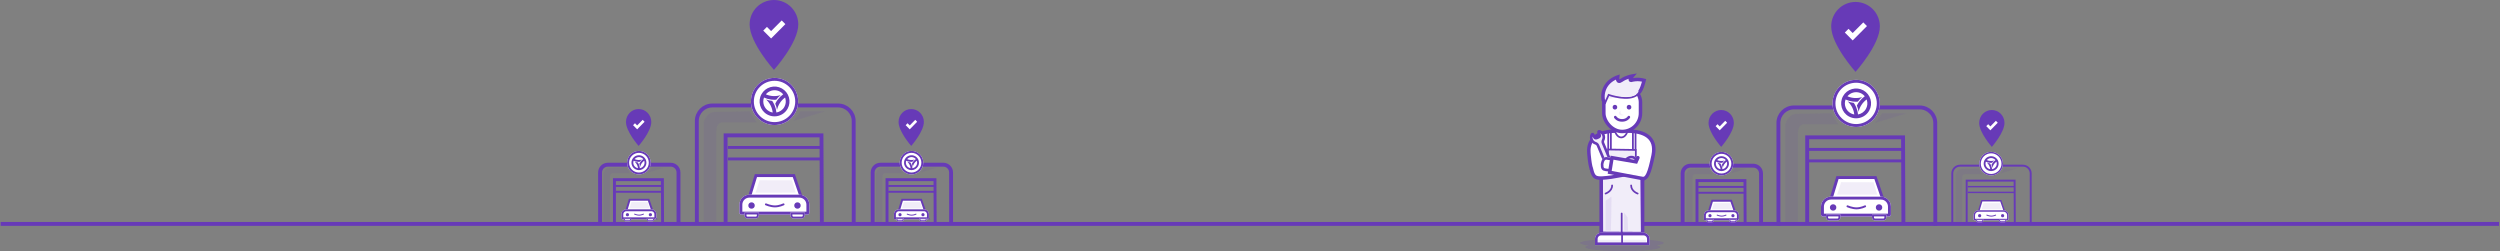 <?xml version="1.0" encoding="UTF-8"?>
<svg width="2568px" height="258px" viewBox="0 0 2568 258" version="1.1" xmlns="http://www.w3.org/2000/svg" xmlns:xlink="http://www.w3.org/1999/xlink">
    <rect x="0" y="0" width="2568" height="258" fill="#808080" stroke="none"/>
    <!-- Generator: Sketch 45.2 (43514) - http://www.bohemiancoding.com/sketch -->
    <title>Group 4</title>
    <desc>Created with Sketch.</desc>
    <defs></defs>
    <g id="Page-1" stroke="none" stroke-width="1" fill="none" fill-rule="evenodd">
        <g id="Group-4">
            <path d="M0.656,230 L2567.009,230" id="Path-84" stroke="#673AB7" stroke-width="4"></path>
            <g id="Group-3" transform="translate(1623, 2)">
                <g id="Group-14-Copy" transform="translate(105, 0)">
                    <g id="Group-18" transform="translate(98, 80)">
                        <path d="M32.776,146.535 C32.776,141.352 32.533,59.008 32.533,59.008 L129.475,60.084 L131.333,148.652 L163.948,148.652 L163.378,45.637 L156.165,33.528 L145.068,28.914 L125.956,28.515 L20.364,28.346 L10.966,31.737 L3.839,39.825 L1.981,49.512 L0.766,148.264 C0.766,148.264 32.776,151.717 32.776,146.535 Z" id="Path-67"></path>
                        <polyline id="Path-36-Copy" stroke="#673AB7" stroke-width="4" points="30.338 147.956 30.338 59.055 128.812 59.055 129.189 147.956"></polyline>
                        <path d="M31.703,71.457 L127.761,71.457" id="Path-38-Copy-2" stroke="#673AB7" stroke-width="3"></path>
                        <path d="M31.703,83.268 L127.761,83.268" id="Path-38-Copy-3" stroke="#673AB7" stroke-width="3"></path>
                        <path d="M0.809,149.754 L0.765,44.343 C0.762,35.508 7.916,28.346 16.76,28.346 L145.887,28.346 C154.724,28.346 161.892,35.517 161.895,44.343 L161.939,149.874" id="Path-35-Copy-2" stroke="#673AB7" stroke-width="4"></path>
                        <g id="Group" transform="translate(56.36, 0)">
                            <g id="Oval-8">
                                <g id="path-1-link" fill="#FFFFFF">
                                    <ellipse id="path-1" cx="24.248" cy="24.213" rx="24.248" ry="24.213"></ellipse>
                                </g>
                                <ellipse id="Oval" stroke="#673AB7" stroke-width="3" cx="24.248" cy="24.213" rx="22.748" ry="22.713"></ellipse>
                            </g>
                            <path d="M34.352,29.808 C32.582,32.989 29.515,35.008 26.171,35.574 C25.93,32.971 25.284,30.448 24.28,28.087 C23.88,27.149 23.426,26.234 22.918,25.351 C22.588,24.779 22.235,24.22 21.862,23.674 C19.702,23.435 17.58,22.923 15.557,22.154 C19.346,25.624 21.791,30.382 22.349,35.586 C21.079,35.378 19.824,34.954 18.638,34.298 C13.577,31.5 11.446,25.449 13.408,20.199 C15.792,21.295 18.308,22 20.862,22.315 C21.896,22.443 22.938,22.506 23.979,22.506 C24.645,22.506 25.311,22.48 25.974,22.427 C27.251,20.686 28.754,19.102 30.453,17.72 C25.512,19.276 20.11,19.006 15.316,16.895 C16.791,15.098 18.774,13.789 21.06,13.135 C22.115,12.834 23.191,12.685 24.261,12.685 C26.196,12.685 28.111,13.175 29.849,14.137 C31.132,14.845 32.245,15.773 33.152,16.867 C31.008,18.378 29.136,20.2 27.584,22.25 C26.585,23.569 25.718,24.982 24.997,26.467 C25.859,28.502 26.459,30.655 26.769,32.872 C27.881,27.811 30.823,23.263 35.064,20.171 C35.172,20.455 35.271,20.746 35.355,21.041 C36.206,24.001 35.85,27.115 34.352,29.808 Z M39.013,19.996 C37.883,16.063 35.283,12.803 31.695,10.818 C28.106,8.834 23.957,8.361 20.011,9.489 C16.066,10.616 12.797,13.207 10.807,16.786 C6.699,24.174 9.383,33.519 16.792,37.615 C19.147,38.918 21.699,39.536 24.218,39.536 C29.624,39.535 34.876,36.687 37.68,31.648 C39.67,28.069 40.144,23.93 39.013,19.996 L39.013,19.996 Z" id="Fill-12-Copy-5" fill="#673AB7" fill-rule="nonzero"></path>
                        </g>
                        <path d="M7.878,148.52 L7.863,45.736 C7.863,45.736 10.42,34.958 19.615,34.958 C28.81,34.958 54.765,34.252 54.765,34.252 L62.387,45.736 L26.271,45.736 C26.271,45.736 20.813,46.077 20.813,54.784 C20.813,63.491 20.828,147.587 20.828,147.587" id="Path-20" fill="#673AB7" fill-rule="nonzero" opacity="0.092"></path>
                        <g id="Group-3" transform="translate(44.532, 100.394)">
                            <polyline id="Path-48" stroke="#673AB7" stroke-width="3" fill="#FFFFFF" fill-rule="nonzero" points="10.483 21.247 16.937 0 55.885 0 63.177 21.247"></polyline>
                            <g id="Rectangle-10" transform="translate(0, 19)">
                                <g id="path-2-link" fill="#FFFFFF">
                                    <path d="M-1.42108547e-14,10.833 C-1.42108547e-14,5.182 4.573,0.601 10.231,0.601 L61.574,0.601 C67.224,0.601 71.804,5.181 71.804,10.833 L71.804,19.065 C71.804,20.169 70.909,21.064 69.809,21.064 L1.995,21.064 C0.893,21.064 -1.42108547e-14,20.172 -1.42108547e-14,19.065 L-1.42108547e-14,10.833 Z" id="path-2"></path>
                                </g>
                                <path d="M1.5,10.833 C1.5,6.008 5.404,2.101 10.231,2.101 L61.574,2.101 C66.396,2.101 70.304,6.01 70.304,10.833 L70.304,19.065 C70.304,19.34 70.081,19.564 69.809,19.564 L1.995,19.564 C1.721,19.564 1.5,19.343 1.5,19.065 L1.5,10.833 Z" id="Shape" stroke="#673AB7" stroke-width="3"></path>
                            </g>
                            <path d="M27.206,29.528 C27.206,29.528 31.978,31.626 36.484,31.626 C40.989,31.626 45.317,29.528 45.317,29.528" id="Path-31" stroke="#673AB7" stroke-width="2" stroke-linecap="round"></path>
                            <ellipse id="Oval-7" fill="#673AB7" fill-rule="nonzero" cx="12.448" cy="30.709" rx="3.276" ry="3.267"></ellipse>
                            <ellipse id="Oval-7-Copy-2" fill="#673AB7" fill-rule="nonzero" cx="59.621" cy="30.709" rx="3.276" ry="3.267"></ellipse>
                            <g id="Rectangle" transform="translate(5, 37)">
                                <g id="path-3-link" fill="#FFFFFF">
                                    <path d="M0.241,0.896 L14.907,0.896 L14.907,4.005 C14.907,5.722 13.514,7.114 11.797,7.114 L3.352,7.114 C1.634,7.114 0.241,5.719 0.241,4.005 L0.241,0.896 Z" id="path-3"></path>
                                </g>
                                <path d="M1.241,1.896 L13.907,1.896 L13.907,4.005 C13.907,5.17 12.962,6.114 11.797,6.114 L3.352,6.114 C2.187,6.114 1.241,5.168 1.241,4.005 L1.241,1.896 Z" id="Shape" stroke="#673AB7" stroke-width="2"></path>
                            </g>
                            <g id="Rectangle-Copy-3" transform="translate(52, 37)">
                                <g id="path-4-link" fill="#FFFFFF">
                                    <path d="M0.414,0.896 L15.08,0.896 L15.08,4.005 C15.08,5.722 13.687,7.114 11.969,7.114 L3.524,7.114 C1.806,7.114 0.414,5.719 0.414,4.005 L0.414,0.896 Z" id="path-4"></path>
                                </g>
                                <path d="M1.414,1.896 L14.08,1.896 L14.08,4.005 C14.08,5.17 13.135,6.114 11.969,6.114 L3.524,6.114 C2.36,6.114 1.414,5.168 1.414,4.005 L1.414,1.896 Z" id="Shape" stroke="#673AB7" stroke-width="2"></path>
                            </g>
                        </g>
                        <polygon id="Path-34" fill="#673AB7" fill-rule="nonzero" opacity="0.092" points="100.126 44.222 107.457 34.252 132.492 34.428"></polygon>
                        <polygon id="Path-2" fill="#673AB7" fill-rule="nonzero" opacity="0.092" points="65.22 105.118 61.092 117.99 102.267 117.918 98.624 105.202"></polygon>
                    </g>
                    <g id="Group-18-Copy-2" transform="translate(277, 154)">
                        <path d="M16.388,73.267 C16.388,70.676 16.267,29.504 16.267,29.504 L64.737,30.042 L65.666,74.326 L81.974,74.326 L81.689,22.818 L78.083,16.764 L72.534,14.457 L62.978,14.257 L10.182,14.173 L5.483,15.869 L1.919,19.913 L0.99,24.756 L0.383,74.132 C0.383,74.132 16.388,75.859 16.388,73.267 Z" id="Path-67"></path>
                        <polyline id="Path-36-Copy" stroke="#673AB7" stroke-width="2" points="15.169 73.978 15.169 29.528 64.406 29.528 64.595 73.978"></polyline>
                        <path d="M16.352,35.728 L64.381,35.728" id="Path-38-Copy-2" stroke="#673AB7" stroke-width="1.5"></path>
                        <path d="M16.352,41.634 L64.381,41.634" id="Path-38-Copy-3" stroke="#673AB7" stroke-width="1.5"></path>
                        <path d="M0.404,74.877 L0.383,22.172 C0.381,17.754 3.958,14.173 8.38,14.173 L72.943,14.173 C77.362,14.173 80.946,17.747 80.948,22.18 L80.969,74.937" id="Path-35-Copy-2" stroke="#673AB7" stroke-width="2"></path>
                        <g id="Group" transform="translate(28.18, 0)">
                            <g id="Oval-8">
                                <g id="path-5-link" fill="#FFFFFF">
                                    <ellipse id="path-5" cx="12.124" cy="12.106" rx="12.124" ry="12.106"></ellipse>
                                </g>
                                <ellipse id="Oval" stroke="#673AB7" stroke-width="1.5" cx="12.124" cy="12.106" rx="11.374" ry="11.356"></ellipse>
                            </g>
                            <path d="M17.176,14.904 C16.291,16.494 14.757,17.504 13.085,17.787 C12.965,16.486 12.642,15.224 12.14,14.044 C11.94,13.574 11.713,13.117 11.459,12.676 C11.294,12.389 11.117,12.11 10.931,11.837 C9.851,11.717 8.79,11.461 7.778,11.077 C9.673,12.812 10.895,15.191 11.174,17.793 C10.54,17.689 9.912,17.477 9.319,17.149 C6.788,15.75 5.723,12.724 6.704,10.099 C7.896,10.647 9.154,11 10.431,11.157 C10.948,11.221 11.469,11.253 11.99,11.253 C12.323,11.253 12.656,11.24 12.987,11.213 C13.626,10.343 14.377,9.551 15.227,8.86 C12.756,9.638 10.055,9.503 7.658,8.447 C8.395,7.549 9.387,6.894 10.53,6.568 C11.057,6.417 11.595,6.342 12.13,6.342 C13.098,6.342 14.055,6.587 14.925,7.068 C15.566,7.423 16.123,7.887 16.576,8.433 C15.504,9.189 14.568,10.1 13.792,11.125 C13.293,11.784 12.859,12.491 12.499,13.233 C12.929,14.251 13.23,15.327 13.384,16.436 C13.941,13.906 15.412,11.632 17.532,10.085 C17.586,10.228 17.636,10.373 17.678,10.521 C18.103,12.001 17.925,13.557 17.176,14.904 Z M19.507,9.998 C18.941,8.031 17.641,6.402 15.847,5.409 C14.053,4.417 11.979,4.181 10.005,4.744 C8.033,5.308 6.399,6.604 5.403,8.393 C3.35,12.087 4.692,16.759 8.396,18.807 C9.573,19.459 10.85,19.768 12.109,19.768 C14.812,19.767 17.438,18.343 18.84,15.824 C19.835,14.035 20.072,11.965 19.507,9.998 L19.507,9.998 Z" id="Fill-12-Copy-5" fill="#673AB7" fill-rule="nonzero"></path>
                        </g>
                        <path d="M3.939,74.26 L3.932,22.868 C3.932,22.868 5.21,17.479 9.808,17.479 C14.405,17.479 27.382,17.126 27.382,17.126 L31.194,22.868 L13.135,22.868 C13.135,22.868 10.406,23.039 10.406,27.392 C10.406,31.745 10.414,73.794 10.414,73.794" id="Path-20" fill="#673AB7" fill-rule="nonzero" opacity="0.092"></path>
                        <g id="Group-3" transform="translate(22.266, 50.197)">
                            <polyline id="Path-48" stroke="#673AB7" stroke-width="1.5" fill="#FFFFFF" fill-rule="nonzero" points="5.241 10.624 8.468 0 27.942 0 31.589 10.624"></polyline>
                            <g id="Rectangle-10" transform="translate(0, 9)">
                                <g id="path-6-link" fill="#FFFFFF">
                                    <path d="M-7.10542736e-15,5.916 C-7.10542736e-15,3.091 2.287,0.801 5.106,0.801 L30.796,0.801 C33.616,0.801 35.902,3.097 35.902,5.916 L35.902,10.032 C35.902,10.584 35.448,11.032 34.904,11.032 L0.998,11.032 C0.447,11.032 -7.10542736e-15,10.592 -7.10542736e-15,10.032 L-7.10542736e-15,5.916 Z" id="path-6"></path>
                                </g>
                                <path d="M0.75,5.916 C0.75,3.505 2.701,1.551 5.106,1.551 L30.796,1.551 C33.2,1.551 35.152,3.509 35.152,5.916 L35.152,10.032 C35.152,10.167 35.037,10.282 34.904,10.282 L0.998,10.282 C0.858,10.282 0.75,10.175 0.75,10.032 L0.75,5.916 Z" id="Shape" stroke="#673AB7" stroke-width="1.5"></path>
                            </g>
                            <path d="M13.603,14.764 C13.603,14.764 15.989,15.813 18.242,15.813 C20.495,15.813 22.658,14.764 22.658,14.764" id="Path-31" stroke="#673AB7" stroke-linecap="round"></path>
                            <ellipse id="Oval-7" fill="#673AB7" fill-rule="nonzero" cx="6.224" cy="15.355" rx="1.638" ry="1.634"></ellipse>
                            <ellipse id="Oval-7-Copy-2" fill="#673AB7" fill-rule="nonzero" cx="29.81" cy="15.355" rx="1.638" ry="1.634"></ellipse>
                            <g id="Rectangle" transform="translate(2, 18)">
                                <g id="path-7-link" fill="#FFFFFF">
                                    <path d="M0.621,0.948 L7.954,0.948 L7.954,2.502 C7.954,3.361 7.25,4.057 6.398,4.057 L2.176,4.057 C1.317,4.057 0.621,3.367 0.621,2.502 L0.621,0.948 Z" id="path-7"></path>
                                </g>
                                <path d="M1.121,1.448 L7.454,1.448 L7.454,2.502 C7.454,3.082 6.977,3.557 6.398,3.557 L2.176,3.557 C1.591,3.557 1.121,3.088 1.121,2.502 L1.121,1.448 Z" id="Shape" stroke="#673AB7"></path>
                            </g>
                            <g id="Rectangle-Copy-3" transform="translate(26, 18)">
                                <g id="path-8-link" fill="#FFFFFF">
                                    <path d="M0.207,0.948 L7.54,0.948 L7.54,2.502 C7.54,3.361 6.837,4.057 5.985,4.057 L1.762,4.057 C0.903,4.057 0.207,3.367 0.207,2.502 L0.207,0.948 Z" id="path-8"></path>
                                </g>
                                <path d="M0.707,1.448 L7.04,1.448 L7.04,2.502 C7.04,3.082 6.563,3.557 5.985,3.557 L1.762,3.557 C1.177,3.557 0.707,3.088 0.707,2.502 L0.707,1.448 Z" id="Shape" stroke="#673AB7"></path>
                            </g>
                        </g>
                        <polygon id="Path-34" fill="#673AB7" fill-rule="nonzero" opacity="0.092" points="50.063 22.111 53.728 17.126 66.246 17.214"></polygon>
                        <polygon id="Path-2" fill="#673AB7" fill-rule="nonzero" opacity="0.092" points="32.61 52.559 30.546 58.995 51.133 58.959 49.312 52.601"></polygon>
                    </g>
                    <g id="Group-9" transform="translate(153, 0)" fill-rule="nonzero">
                        <path d="M0,25.128 C0,43.974 25,71.795 25,71.795 C25,71.795 50,43.974 50,25.128 C50,11.236 38.821,-2.27373675e-13 25,-2.27373675e-13 C11.179,-2.27373675e-13 0,11.236 0,25.128 Z" id="Path" fill="#673AB7"></path>
                        <polygon id="Icon-Shape-Copy-3" fill="#FFFFFF" points="32.974 21 36.747 24.79 22.078 39.524 14 31.41 17.792 27.628 22.079 31.934"></polygon>
                    </g>
                    <g id="Group-15" transform="translate(0, 111)">
                        <g id="Group-18-Copy" transform="translate(0, 43)">
                            <path d="M16.388,73.267 C16.388,70.676 16.267,29.504 16.267,29.504 L64.737,30.042 L65.666,74.326 L81.974,74.326 L81.689,22.818 L78.083,16.764 L72.534,14.457 L62.978,14.257 L10.182,14.173 L5.483,15.869 L1.919,19.913 L0.99,24.756 L0.383,74.132 C0.383,74.132 16.388,75.859 16.388,73.267 Z" id="Path-67"></path>
                            <polyline id="Path-36-Copy" stroke="#673AB7" stroke-width="3" points="15.169 73.978 15.169 29.528 64.406 29.528 64.595 73.978"></polyline>
                            <path d="M16.352,36 L64.381,36" id="Path-38-Copy-2" stroke="#673AB7" stroke-width="2"></path>
                            <path d="M16.352,42 L64.381,42" id="Path-38-Copy-3" stroke="#673AB7" stroke-width="2"></path>
                            <path d="M0.404,74.877 L0.383,22.172 C0.381,17.754 3.958,14.173 8.38,14.173 L72.943,14.173 C77.362,14.173 80.946,17.747 80.948,22.18 L80.969,74.937" id="Path-35-Copy-2" stroke="#673AB7" stroke-width="4"></path>
                            <g id="Group" transform="translate(28.18, 0)">
                                <g id="Oval-8">
                                    <g id="path-9-link" fill="#FFFFFF">
                                        <ellipse id="path-9" cx="12.124" cy="12.106" rx="12.124" ry="12.106"></ellipse>
                                    </g>
                                    <ellipse id="Oval" stroke="#673AB7" stroke-width="2" cx="12.124" cy="12.106" rx="11.124" ry="11.106"></ellipse>
                                </g>
                                <path d="M17.176,14.904 C16.291,16.494 14.757,17.504 13.085,17.787 C12.965,16.486 12.642,15.224 12.14,14.044 C11.94,13.574 11.713,13.117 11.459,12.676 C11.294,12.389 11.117,12.11 10.931,11.837 C9.851,11.717 8.79,11.461 7.778,11.077 C9.673,12.812 10.895,15.191 11.174,17.793 C10.54,17.689 9.912,17.477 9.319,17.149 C6.788,15.75 5.723,12.724 6.704,10.099 C7.896,10.647 9.154,11 10.431,11.157 C10.948,11.221 11.469,11.253 11.99,11.253 C12.323,11.253 12.656,11.24 12.987,11.213 C13.626,10.343 14.377,9.551 15.227,8.86 C12.756,9.638 10.055,9.503 7.658,8.447 C8.395,7.549 9.387,6.894 10.53,6.568 C11.057,6.417 11.595,6.342 12.13,6.342 C13.098,6.342 14.055,6.587 14.925,7.068 C15.566,7.423 16.123,7.887 16.576,8.433 C15.504,9.189 14.568,10.1 13.792,11.125 C13.293,11.784 12.859,12.491 12.499,13.233 C12.929,14.251 13.23,15.327 13.384,16.436 C13.941,13.906 15.412,11.632 17.532,10.085 C17.586,10.228 17.636,10.373 17.678,10.521 C18.103,12.001 17.925,13.557 17.176,14.904 Z M19.507,9.998 C18.941,8.031 17.641,6.402 15.847,5.409 C14.053,4.417 11.979,4.181 10.005,4.744 C8.033,5.308 6.399,6.604 5.403,8.393 C3.35,12.087 4.692,16.759 8.396,18.807 C9.573,19.459 10.85,19.768 12.109,19.768 C14.812,19.767 17.438,18.343 18.84,15.824 C19.835,14.035 20.072,11.965 19.507,9.998 L19.507,9.998 Z" id="Fill-12-Copy-5" fill="#673AB7" fill-rule="nonzero"></path>
                            </g>
                            <path d="M3.939,74.26 L3.932,22.868 C3.932,22.868 5.21,17.479 9.808,17.479 C14.405,17.479 27.382,17.126 27.382,17.126 L31.194,22.868 L13.135,22.868 C13.135,22.868 10.406,23.039 10.406,27.392 C10.406,31.745 10.414,73.794 10.414,73.794" id="Path-20" fill="#673AB7" fill-rule="nonzero" opacity="0.092"></path>
                            <g id="Group-3" transform="translate(22.266, 50.197)">
                                <polyline id="Path-48" stroke="#673AB7" stroke-width="2" fill="#FFFFFF" fill-rule="nonzero" points="5.241 10.624 8.468 0 27.942 0 31.589 10.624"></polyline>
                                <g id="Rectangle-10" transform="translate(0, 9)">
                                    <g id="path-10-link" fill="#FFFFFF">
                                        <path d="M-7.10542736e-15,5.916 C-7.10542736e-15,3.091 2.287,0.801 5.106,0.801 L30.796,0.801 C33.616,0.801 35.902,3.097 35.902,5.916 L35.902,10.032 C35.902,10.584 35.448,11.032 34.904,11.032 L0.998,11.032 C0.447,11.032 -7.10542736e-15,10.592 -7.10542736e-15,10.032 L-7.10542736e-15,5.916 Z" id="path-10"></path>
                                    </g>
                                    <path d="M0.998,10.032 C0.995,10.032 1,10.037 1,10.032 L0.998,10.032 Z M34.902,10.032 C34.902,10.032 34.902,10.032 34.902,10.032 C34.902,10.03 34.9,10.031 34.902,10.032 C34.903,10.032 34.903,10.032 34.904,10.032 L34.902,10.032 L34.902,10.032 L1,10.032 L1,5.916 C1,3.643 2.839,1.801 5.106,1.801 L30.796,1.801 C33.061,1.801 34.902,3.646 34.902,5.916 L34.902,10.032 L34.902,10.032 C34.902,10.032 34.902,10.032 34.902,10.032 Z" id="Shape" stroke="#673AB7" stroke-width="2"></path>
                                </g>
                                <path d="M13.603,14.764 C13.603,14.764 15.989,15.813 18.242,15.813 C20.495,15.813 22.658,14.764 22.658,14.764" id="Path-31" stroke="#673AB7" stroke-linecap="round"></path>
                                <ellipse id="Oval-7" fill="#673AB7" fill-rule="nonzero" cx="6.224" cy="15.355" rx="1.638" ry="1.634"></ellipse>
                                <ellipse id="Oval-7-Copy-2" fill="#673AB7" fill-rule="nonzero" cx="29.81" cy="15.355" rx="1.638" ry="1.634"></ellipse>
                                <g id="Rectangle" transform="translate(2, 18)">
                                    <g id="path-11-link" fill="#FFFFFF">
                                        <path d="M0.621,0.948 L7.954,0.948 L7.954,2.502 C7.954,3.361 7.25,4.057 6.398,4.057 L2.176,4.057 C1.317,4.057 0.621,3.367 0.621,2.502 L0.621,0.948 Z" id="path-11"></path>
                                    </g>
                                    <path d="M1.121,1.448 L7.454,1.448 L7.454,2.502 C7.454,3.082 6.977,3.557 6.398,3.557 L2.176,3.557 C1.591,3.557 1.121,3.088 1.121,2.502 L1.121,1.448 Z" id="Shape" stroke="#673AB7"></path>
                                </g>
                                <g id="Rectangle-Copy-3" transform="translate(26, 18)">
                                    <g id="path-12-link" fill="#FFFFFF">
                                        <path d="M0.207,0.948 L7.54,0.948 L7.54,2.502 C7.54,3.361 6.837,4.057 5.985,4.057 L1.762,4.057 C0.903,4.057 0.207,3.367 0.207,2.502 L0.207,0.948 Z" id="path-12"></path>
                                    </g>
                                    <path d="M0.707,1.448 L7.04,1.448 L7.04,2.502 C7.04,3.082 6.563,3.557 5.985,3.557 L1.762,3.557 C1.177,3.557 0.707,3.088 0.707,2.502 L0.707,1.448 Z" id="Shape" stroke="#673AB7"></path>
                                </g>
                            </g>
                            <polygon id="Path-34" fill="#673AB7" fill-rule="nonzero" opacity="0.092" points="50.063 22.111 53.728 17.126 66.246 17.214"></polygon>
                            <polygon id="Path-2" fill="#673AB7" fill-rule="nonzero" opacity="0.092" points="32.61 52.559 30.546 58.995 51.133 58.959 49.312 52.601"></polygon>
                        </g>
                        <g id="Group-9-Copy-2" transform="translate(27, 0)" fill-rule="nonzero">
                            <path d="M0,13.262 C0,23.209 13,37.892 13,37.892 C13,37.892 26,23.209 26,13.262 C26,5.93 20.187,-1.20792265e-13 13,-1.20792265e-13 C5.813,-1.20792265e-13 0,5.93 0,13.262 Z" id="Path" fill="#673AB7"></path>
                            <polygon id="Icon-Shape-Copy-3" fill="#FFFFFF" points="17.146 11.083 19.108 13.083 11.481 20.86 7.28 16.577 9.252 14.581 11.481 16.854"></polygon>
                        </g>
                    </g>
                    <g id="Group-9-Copy-3" transform="translate(305, 111)" fill-rule="nonzero">
                        <path d="M0,13.262 C0,23.209 13,37.892 13,37.892 C13,37.892 26,23.209 26,13.262 C26,5.93 20.187,-1.20792265e-13 13,-1.20792265e-13 C5.813,-1.20792265e-13 0,5.93 0,13.262 Z" id="Path" fill="#673AB7"></path>
                        <polygon id="Icon-Shape-Copy-3" fill="#FFFFFF" points="17.146 11.083 19.108 13.083 11.481 20.86 7.28 16.577 9.252 14.581 11.481 16.854"></polygon>
                    </g>
                </g>
                <g id="cardash-man" transform="translate(0, 76)">
                    <g id="torso+legs" transform="translate(0, 54.8)">
                        <path d="M8.621,118.477 C6.569,117.963 5.432,117.396 5.432,116.8 C5.432,114.48 22.657,112.6 43.905,112.6 C65.154,112.6 82.379,114.48 82.379,116.8 C82.379,117.457 80.996,118.079 78.529,118.633 C83.243,119.307 86,120.122 86,121 C86,123.32 66.748,125.2 43,125.2 C19.252,125.2 0,123.32 0,121 C0,120.053 3.208,119.179 8.621,118.477 Z" id="shadow" fill="#673AB7" fill-rule="nonzero" opacity="0.158" transform="translate(43, 118.9) scale(-1, 1) rotate(-180) translate(-43, -118.9) "></path>
                        <polygon id="Rectangle-4" stroke="#673AB7" stroke-width="3.6" fill="#FFFFFF" fill-rule="nonzero" stroke-linecap="round" points="21.726 49.346 64.274 49.346 64.274 106.967 21.726 106.967"></polygon>
                        <path d="M12.434,42.353 C10.002,38.65 9.082,24.084 9.082,24.084 C7.857,8.883 20.036,1.9 36.647,1.9 L48.9,1.9 C65.515,1.9 78.978,7.986 75.119,26.776 C71.26,45.565 68.674,50.649 64.728,50.649 C60.783,50.649 32.735,43.255 32.735,43.255" id="Rectangle-2" stroke="#673AB7" stroke-width="3.6" fill="#FFFFFF" fill-rule="nonzero" stroke-linecap="round"></path>
                        <rect id="Rectangle-13" fill="#673AB7" fill-rule="nonzero" opacity="0.092" x="25.347" y="75.7" width="5.432" height="30.6"></rect>
                        <polygon id="Path-89" fill="#673AB7" fill-rule="nonzero" opacity="0.092" points="45.263 84.7 45.336 104.905 49.295 104.905 48.848 89.893"></polygon>
                        <path d="M61.022,38.972 L62.196,40.39 L61.97,70.839 L58.279,70.785 C58.279,70.785 59.138,60.55 59.421,49.393 C59.703,38.236 56.209,39.208 56.217,38.972 C56.314,35.989 55.971,31.868 56.217,30.598 C56.897,27.085 59.399,36.303 59.399,36.303 L61.022,38.972 Z" id="Path-90" fill="#FFFFFF" fill-rule="nonzero"></path>
                        <rect id="Rectangle-21-Copy-4" fill="#673AB7" fill-rule="nonzero" x="28.063" y="3.7" width="1.811" height="17.1"></rect>
                        <rect id="Rectangle-21-Copy-5" fill="#673AB7" fill-rule="nonzero" x="30.779" y="3.7" width="1.811" height="17.1"></rect>
                        <rect id="Rectangle-21-Copy-6" fill="#673AB7" fill-rule="nonzero" x="53.411" y="3.7" width="1.811" height="17.1"></rect>
                        <rect id="Rectangle-21-Copy-7" fill="#673AB7" fill-rule="nonzero" x="56.126" y="3.7" width="1.811" height="17.1"></rect>
                        <g id="Path-106-Copy" transform="translate(22, 20)">
                            <g id="path-13-link" transform="translate(1, 1)" fill="#F1EDF9">
                                <polygon id="path-13" points="39.537 84.381 0.752 84.189 0.537 23.94 6.493 16.905 6.631 0.7 33.426 1.113 33.392 16.484 38.933 21.488"></polygon>
                            </g>
                            <polygon id="Shape" stroke="#673AB7" stroke-width="1.8" points="35.293 17.085 35.326 2.115 35.327 1.227 34.439 1.213 7.645 0.8 6.739 0.786 6.731 1.692 6.596 17.572 0.85 24.358 0.636 24.612 0.637 24.943 0.852 85.192 0.855 86.085 1.747 86.089 40.533 86.281 41.446 86.286 41.437 85.372 40.833 22.48 40.829 22.085 40.536 21.82"></polygon>
                        </g>
                        <polygon id="Path-89" fill="#673AB7" fill-rule="nonzero" opacity="0.092" points="45.263 85.6 45.336 104.201 49.295 104.201 48.848 90.381"></polygon>
                        <path d="M32.343,73.426 L32.343,75.327 L32.343,104.005 L26.912,104.005 C26.912,104.005 26.253,80.74 26.253,71.448 C26.253,67.166 26.912,70.084 29.283,71.448 C31.655,72.812 32.343,73.426 32.343,73.426 Z" id="Rectangle-13" fill="#673AB7" fill-rule="nonzero" opacity="0.092" transform="translate(29.298, 86.605) scale(-1, 1) translate(-29.298, -86.605) "></path>
                        <g id="feet" transform="translate(15.389, 105.4)">
                            <g id="Rectangle-6">
                                <g id="path-14-link" fill="#FFFFFF">
                                    <path d="M0,7.2 C0,3.721 2.822,0.9 6.302,0.9 L49.824,0.9 C53.305,0.9 56.126,3.728 56.126,7.2 L56.126,13.5 L0,13.5 L0,7.2 Z" id="path-14"></path>
                                </g>
                                <path d="M54.776,12.15 L1.35,12.15 L1.35,7.2 C1.35,4.466 3.567,2.25 6.302,2.25 L49.824,2.25 C52.557,2.25 54.776,4.471 54.776,7.2 L54.776,12.15 Z" id="Shape" stroke="#673AB7" stroke-width="2.7"></path>
                            </g>
                            <rect id="Rectangle-16" fill="#673AB7" fill-rule="nonzero" opacity="0.092" x="2.716" y="8.1" width="24.442" height="2.7"></rect>
                            <rect id="Rectangle-16-Copy" fill="#673AB7" fill-rule="nonzero" opacity="0.092" x="28.063" y="8.1" width="24.442" height="2.7"></rect>
                            <path d="M26,0.863 L26,11.7" id="Path-81-Copy" stroke="#673AB7" stroke-width="1.8" fill="#FFFFFF" fill-rule="nonzero" stroke-linecap="round" transform="translate(26.9, 6.281) scale(-1, 1) translate(-26.9, -6.281) "></path>
                        </g>
                        <path d="M41,86.5 L41,105.4" id="Path-81-Copy-3" stroke="#673AB7" stroke-width="1.8" fill="#FFFFFF" fill-rule="nonzero" stroke-linecap="round" transform="translate(41.9, 95.95) scale(-1, 1) translate(-41.9, -95.95) "></path>
                        <path d="M26.253,66.04 C26.253,66.04 32.964,63.721 32.964,57.7" id="Path-101-Copy-2" stroke="#673AB7" stroke-width="1.8" stroke-linecap="round"></path>
                        <path d="M52.505,66.04 C52.505,66.04 59.217,63.721 59.217,57.7" id="Path-101-Copy-3" stroke="#673AB7" stroke-width="1.8" stroke-linecap="round" transform="translate(55.861, 61.87) scale(-1, 1) translate(-55.861, -61.87) "></path>
                        <path d="M11.81,41.022 C11.81,41.022 12.787,47.45 16,49.16 C19.214,50.87 24.874,50.047 32.117,49.16 C32.354,49.131 52.183,45.625 52.414,45.595 C52.645,45.565 49.051,43.528 49.051,43.528 L52.414,38.83 C52.414,38.83 43.85,35.789 33.443,36.083 C23.036,36.377 24.622,32.256 24.622,32.256" id="Path-113" stroke="#673AB7" stroke-width="3.6" fill="#FFFFFF" fill-rule="nonzero" stroke-linecap="round"></path>
                        <path d="M18.612,2.299 C18.732,2.199 18.883,2.144 19.039,2.144 C19.428,2.146 19.743,2.458 19.744,2.844 L19.744,5.811 C19.744,6.828 20.575,7.653 21.6,7.653 L23.865,7.653 C24.357,7.653 24.829,7.459 25.177,7.113 C25.525,6.768 25.721,6.299 25.721,5.811 L25.721,2.844 C25.722,2.458 26.037,2.146 26.426,2.144 C26.582,2.144 26.734,2.199 26.853,2.299 C28.334,3.505 29.201,5.3 29.221,7.202 C29.241,9.104 28.411,10.917 26.955,12.153 C26.097,12.879 25.601,13.941 25.598,15.06 L25.48,34.756 C25.48,35.289 25.267,35.8 24.888,36.176 C24.508,36.553 23.994,36.764 23.457,36.764 L21.772,36.764 C20.655,36.764 19.749,35.865 19.749,34.756 L19.867,15.063 C19.864,13.944 19.368,12.882 18.51,12.156 C17.071,10.935 16.243,9.149 16.245,7.27 C16.243,5.344 17.112,3.519 18.612,2.299 Z" id="Path-Copy-2" stroke="#673AB7" stroke-width="2.7" fill="#F1EDF9" fill-rule="nonzero" transform="translate(22.733, 19.454) rotate(-23) translate(-22.733, -19.454) "></path>
                        <g id="Rectangle-11-Copy" transform="translate(28.893, 36.006) rotate(-69) translate(-28.893, -36.006) translate(20.893, 28.006)">
                            <g id="path-15-link" fill="#FFFFFF">
                                <path d="M14.788,5.478 C14.168,0.322 10.078,0.002 6.153,0.711 C5.907,0.756 5.661,0.792 5.434,0.874 C0.342,2.696 -0.239,4.919 0.544,8.052 L1.239,10.828 C2.074,14.171 5.949,16.304 9.874,15.595 C13.808,14.884 16.318,11.595 15.483,8.254 L14.788,5.478 Z" id="path-15"></path>
                            </g>
                            <path d="M13.448,5.639 L13.479,5.806 L14.173,8.582 C14.806,11.115 12.842,13.687 9.634,14.266 C6.369,14.856 3.2,13.109 2.548,10.501 L1.854,7.724 C1.137,4.858 1.881,3.579 5.889,2.145 C5.955,2.121 6.045,2.101 6.281,2.06 C6.316,2.053 6.316,2.053 6.352,2.047 C6.372,2.043 6.372,2.043 6.393,2.04 C10.788,1.245 13.027,2.14 13.448,5.639 Z" id="Shape" stroke="#673AB7" stroke-width="2.7"></path>
                        </g>
                        <g id="Rectangle-11-Copy-2" transform="translate(52.779, 34.529) rotate(154) translate(-52.779, -34.529) translate(44.779, 26.529)">
                            <g id="path-16-link" fill="#FFFFFF">
                                <path d="M14.781,5.136 C14.161,-0.02 10.071,-0.34 6.146,0.369 C5.9,0.413 5.654,0.45 5.427,0.532 C0.335,2.354 -0.246,4.577 0.537,7.71 L1.232,10.486 C2.068,13.829 5.942,15.962 9.867,15.253 C13.801,14.542 16.311,11.253 15.476,7.912 L14.781,5.136 Z" id="path-16"></path>
                            </g>
                            <path d="M13.441,5.297 L13.472,5.463 L14.166,8.24 C14.799,10.773 12.835,13.345 9.627,13.924 C6.362,14.514 3.193,12.767 2.541,10.159 L1.847,7.382 C1.13,4.516 1.874,3.237 5.882,1.803 C5.948,1.779 6.038,1.759 6.274,1.718 C6.309,1.711 6.309,1.711 6.345,1.705 C6.365,1.701 6.365,1.701 6.386,1.698 C10.781,0.903 13.02,1.798 13.441,5.297 Z" id="Shape" stroke="#673AB7" stroke-width="2.7"></path>
                        </g>
                        <polyline id="Path-112" stroke="#673AB7" stroke-width="3.6" fill="#FFFFFF" fill-rule="nonzero" stroke-linecap="round" points="59.431 29.175 57.565 33.428 32.87 29.175 30.459 44.216 65.423 50.823"></polyline>
                        <polygon id="Path-114" fill="#FFFFFF" fill-rule="nonzero" points="60.754 31.602 59.856 33.547 63.673 46.543 64.401 46.293 64.332 38.827"></polygon>
                    </g>
                    <g id="head-+-neck" transform="translate(23.537, 0)">
                        <ellipse id="Oval-5" stroke="#673AB7" stroke-width="1.8" fill="#FFFFFF" fill-rule="nonzero" stroke-linecap="round" cx="18.814" cy="52.289" rx="7.046" ry="10.889"></ellipse>
                        <rect id="Rectangle-5" stroke="#673AB7" stroke-width="3.6" fill="#FFFFFF" fill-rule="nonzero" stroke-linecap="round" x="0.905" y="8.1" width="37.662" height="48.966" rx="18.831"></rect>
                        <path d="M12.674,42.3 C12.674,42.3 14.577,45.669 19.636,45.669 C24.696,45.669 26.599,42.3 26.599,42.3" id="Path-31" stroke="#673AB7" stroke-width="2.7" stroke-linecap="round"></path>
                        <ellipse id="Oval-13-Copy" fill="#673AB7" fill-rule="nonzero" cx="26.807" cy="32.111" rx="2.365" ry="2.411"></ellipse>
                        <ellipse id="Oval-13-Copy-2" fill="#673AB7" fill-rule="nonzero" cx="12.323" cy="32.111" rx="2.365" ry="2.411"></ellipse>
                        <path d="M35.558,17.57 C39.113,18.139 42.309,4.51 42.309,4.51 C42.309,4.51 38.934,3.609 35.558,3.609 C32.185,3.609 28.811,4.51 28.811,4.51 C26.493,4.51 30.327,0 30.327,0 C30.327,0 23.84,1.073 19.005,4.51 C14.17,7.946 15.088,1.073 15.088,1.073 C15.088,1.073 8.541,3.212 4.461,8.392 C0.38,13.571 -0.637,19.887 0.35,24.887" id="Path-58-Copy" stroke="#673AB7" stroke-width="3.6" fill="#F1EDF9" fill-rule="nonzero" stroke-linecap="round"></path>
                        <path d="M16.651,37.084 C16.651,37.084 15.505,38.718 17.324,40.005 C19.144,41.291 21.513,40.202 21.513,40.202 C21.513,40.202 18.673,39.211 18.673,38.767 C18.673,38.322 17.35,37.062 18.796,35.527 C20.242,33.993 16.651,37.084 16.651,37.084 Z" id="Path-79" fill="#673AB7" fill-rule="nonzero" opacity="0.074"></path>
                        <path d="M1.811,28.741 L5.858,19.479 C5.858,19.479 26.966,26.936 35.775,18.9" id="Path-92" stroke="#673AB7" stroke-width="1.8"></path>
                        <path d="M36.531,15.276 C36.531,15.276 36.783,17.049 34.376,18.75 C31.968,20.451 28.718,21.093 28.718,21.093 L24.607,21.485 L18.052,21.239 L23.14,18.207 C23.14,18.207 31.642,18.319 32.259,17.873 C32.875,17.427 34.805,15.009 34.805,15.009 L36.531,15.276 Z" id="Path-6" fill="#F1EDF9" fill-rule="nonzero"></path>
                    </g>
                </g>
            </g>
            <g id="Group-2" transform="translate(616, 0)">
                <g id="Group-18" transform="translate(99, 80)">
                    <path d="M32.776,146.535 C32.776,141.352 32.533,59.008 32.533,59.008 L129.475,60.084 L131.333,148.652 L163.948,148.652 L163.378,45.637 L156.165,33.528 L145.068,28.914 L125.956,28.515 L20.364,28.346 L10.966,31.737 L3.839,39.825 L1.981,49.512 L0.766,148.264 C0.766,148.264 32.776,151.717 32.776,146.535 Z" id="Path-67"></path>
                    <polyline id="Path-36-Copy" stroke="#673AB7" stroke-width="4" points="30.338 147.956 30.338 59.055 128.812 59.055 129.189 147.956"></polyline>
                    <path d="M32.703,71.457 L128.761,71.457" id="Path-38-Copy-2" stroke="#673AB7" stroke-width="3"></path>
                    <path d="M32.703,83.268 L128.761,83.268" id="Path-38-Copy-3" stroke="#673AB7" stroke-width="3"></path>
                    <path d="M0.809,149.754 L0.765,44.343 C0.762,35.508 7.916,28.346 16.76,28.346 L145.887,28.346 C154.724,28.346 161.892,35.517 161.895,44.343 L161.939,149.874" id="Path-35-Copy-2" stroke="#673AB7" stroke-width="4"></path>
                    <g id="Group" transform="translate(56.36, 0)">
                        <g id="Oval-8">
                            <g id="path-17-link" fill="#FFFFFF">
                                <ellipse id="path-17" cx="24.248" cy="24.213" rx="24.248" ry="24.213"></ellipse>
                            </g>
                            <ellipse id="Oval" stroke="#673AB7" stroke-width="3" cx="24.248" cy="24.213" rx="22.748" ry="22.713"></ellipse>
                        </g>
                        <path d="M34.352,29.808 C32.582,32.989 29.515,35.008 26.171,35.574 C25.93,32.971 25.284,30.448 24.28,28.087 C23.88,27.149 23.426,26.234 22.918,25.351 C22.588,24.779 22.235,24.22 21.862,23.674 C19.702,23.435 17.58,22.923 15.557,22.154 C19.346,25.624 21.791,30.382 22.349,35.586 C21.079,35.378 19.824,34.954 18.638,34.298 C13.577,31.5 11.446,25.449 13.408,20.199 C15.792,21.295 18.308,22 20.862,22.315 C21.896,22.443 22.938,22.506 23.979,22.506 C24.645,22.506 25.311,22.48 25.974,22.427 C27.251,20.686 28.754,19.102 30.453,17.72 C25.512,19.276 20.11,19.006 15.316,16.895 C16.791,15.098 18.774,13.789 21.06,13.135 C22.115,12.834 23.191,12.685 24.261,12.685 C26.196,12.685 28.111,13.175 29.849,14.137 C31.132,14.845 32.245,15.773 33.152,16.867 C31.008,18.378 29.136,20.2 27.584,22.25 C26.585,23.569 25.718,24.982 24.997,26.467 C25.859,28.502 26.459,30.655 26.769,32.872 C27.881,27.811 30.823,23.263 35.064,20.171 C35.172,20.455 35.271,20.746 35.355,21.041 C36.206,24.001 35.85,27.115 34.352,29.808 Z M39.013,19.996 C37.883,16.063 35.283,12.803 31.695,10.818 C28.106,8.834 23.957,8.361 20.011,9.489 C16.066,10.616 12.797,13.207 10.807,16.786 C6.699,24.174 9.383,33.519 16.792,37.615 C19.147,38.918 21.699,39.536 24.218,39.536 C29.624,39.535 34.876,36.687 37.68,31.648 C39.67,28.069 40.144,23.93 39.013,19.996 L39.013,19.996 Z" id="Fill-12-Copy-5" fill="#673AB7" fill-rule="nonzero"></path>
                    </g>
                    <path d="M7.878,148.52 L7.863,45.736 C7.863,45.736 10.42,34.958 19.615,34.958 C28.81,34.958 54.765,34.252 54.765,34.252 L62.387,45.736 L26.271,45.736 C26.271,45.736 20.813,46.077 20.813,54.784 C20.813,63.491 20.828,147.587 20.828,147.587" id="Path-20" fill="#673AB7" fill-rule="nonzero" opacity="0.092"></path>
                    <g id="Group-3" transform="translate(44.532, 100.394)">
                        <polyline id="Path-48" stroke="#673AB7" stroke-width="3" fill="#FFFFFF" fill-rule="nonzero" points="10.483 21.247 16.937 0 55.885 0 63.177 21.247"></polyline>
                        <g id="Rectangle-10" transform="translate(0, 19)">
                            <g id="path-18-link" fill="#FFFFFF">
                                <path d="M-1.42108547e-14,10.833 C-1.42108547e-14,5.182 4.573,0.601 10.231,0.601 L61.574,0.601 C67.224,0.601 71.804,5.181 71.804,10.833 L71.804,19.065 C71.804,20.169 70.909,21.064 69.809,21.064 L1.995,21.064 C0.893,21.064 -1.42108547e-14,20.172 -1.42108547e-14,19.065 L-1.42108547e-14,10.833 Z" id="path-18"></path>
                            </g>
                            <path d="M1.5,10.833 C1.5,6.008 5.404,2.101 10.231,2.101 L61.574,2.101 C66.396,2.101 70.304,6.01 70.304,10.833 L70.304,19.065 C70.304,19.34 70.081,19.564 69.809,19.564 L1.995,19.564 C1.721,19.564 1.5,19.343 1.5,19.065 L1.5,10.833 Z" id="Shape" stroke="#673AB7" stroke-width="3"></path>
                        </g>
                        <path d="M27.206,29.528 C27.206,29.528 31.978,31.626 36.484,31.626 C40.989,31.626 45.317,29.528 45.317,29.528" id="Path-31" stroke="#673AB7" stroke-width="2" stroke-linecap="round"></path>
                        <ellipse id="Oval-7" fill="#673AB7" fill-rule="nonzero" cx="12.448" cy="30.709" rx="3.276" ry="3.267"></ellipse>
                        <ellipse id="Oval-7-Copy-2" fill="#673AB7" fill-rule="nonzero" cx="59.621" cy="30.709" rx="3.276" ry="3.267"></ellipse>
                        <g id="Rectangle" transform="translate(5, 37)">
                            <g id="path-19-link" fill="#FFFFFF">
                                <path d="M0.241,0.896 L14.907,0.896 L14.907,4.005 C14.907,5.722 13.514,7.114 11.797,7.114 L3.352,7.114 C1.634,7.114 0.241,5.719 0.241,4.005 L0.241,0.896 Z" id="path-19"></path>
                            </g>
                            <path d="M1.241,1.896 L13.907,1.896 L13.907,4.005 C13.907,5.17 12.962,6.114 11.797,6.114 L3.352,6.114 C2.187,6.114 1.241,5.168 1.241,4.005 L1.241,1.896 Z" id="Shape" stroke="#673AB7" stroke-width="2"></path>
                        </g>
                        <g id="Rectangle-Copy-3" transform="translate(52, 37)">
                            <g id="path-20-link" fill="#FFFFFF">
                                <path d="M0.414,0.896 L15.08,0.896 L15.08,4.005 C15.08,5.722 13.687,7.114 11.969,7.114 L3.524,7.114 C1.806,7.114 0.414,5.719 0.414,4.005 L0.414,0.896 Z" id="path-20"></path>
                            </g>
                            <path d="M1.414,1.896 L14.08,1.896 L14.08,4.005 C14.08,5.17 13.135,6.114 11.969,6.114 L3.524,6.114 C2.36,6.114 1.414,5.168 1.414,4.005 L1.414,1.896 Z" id="Shape" stroke="#673AB7" stroke-width="2"></path>
                        </g>
                    </g>
                    <polygon id="Path-34" fill="#673AB7" fill-rule="nonzero" opacity="0.092" points="100.126 44.222 107.457 34.252 132.492 34.428"></polygon>
                    <polygon id="Path-2" fill="#673AB7" fill-rule="nonzero" opacity="0.092" points="65.22 105.118 61.092 117.99 102.267 117.918 98.624 105.202"></polygon>
                </g>
                <g id="Group-9" transform="translate(154, 0)" fill-rule="nonzero">
                    <path d="M0,25.128 C0,43.974 25,71.795 25,71.795 C25,71.795 50,43.974 50,25.128 C50,11.236 38.821,-2.27373675e-13 25,-2.27373675e-13 C11.179,-2.27373675e-13 0,11.236 0,25.128 Z" id="Path" fill="#673AB7"></path>
                    <polygon id="Icon-Shape-Copy-3" fill="#FFFFFF" points="32.974 21 36.747 24.79 22.078 39.524 14 31.41 17.792 27.628 22.079 31.934"></polygon>
                </g>
                <g id="Group-15" transform="translate(280, 112)">
                    <g id="Group-18-Copy" transform="translate(0, 43)">
                        <path d="M16.388,73.267 C16.388,70.676 16.267,29.504 16.267,29.504 L64.737,30.042 L65.666,74.326 L81.974,74.326 L81.689,22.818 L78.083,16.764 L72.534,14.457 L62.978,14.257 L10.182,14.173 L5.483,15.869 L1.919,19.913 L0.99,24.756 L0.383,74.132 C0.383,74.132 16.388,75.859 16.388,73.267 Z" id="Path-67"></path>
                        <polyline id="Path-36-Copy" stroke="#673AB7" stroke-width="3" points="15.169 73.978 15.169 29.528 64.406 29.528 64.595 73.978"></polyline>
                        <path d="M16.352,36 L64.381,36" id="Path-38-Copy-2" stroke="#673AB7" stroke-width="2"></path>
                        <path d="M16.352,42 L64.381,42" id="Path-38-Copy-3" stroke="#673AB7" stroke-width="2"></path>
                        <path d="M0.404,74.877 L0.383,22.172 C0.381,17.754 3.958,14.173 8.38,14.173 L72.943,14.173 C77.362,14.173 80.946,17.747 80.948,22.18 L80.969,74.937" id="Path-35-Copy-2" stroke="#673AB7" stroke-width="4"></path>
                        <g id="Group" transform="translate(28.18, 0)">
                            <g id="Oval-8">
                                <g id="path-21-link" fill="#FFFFFF">
                                    <ellipse id="path-21" cx="12.124" cy="12.106" rx="12.124" ry="12.106"></ellipse>
                                </g>
                                <ellipse id="Oval" stroke="#673AB7" stroke-width="2" cx="12.124" cy="12.106" rx="11.124" ry="11.106"></ellipse>
                            </g>
                            <path d="M17.176,14.904 C16.291,16.494 14.757,17.504 13.085,17.787 C12.965,16.486 12.642,15.224 12.14,14.044 C11.94,13.574 11.713,13.117 11.459,12.676 C11.294,12.389 11.117,12.11 10.931,11.837 C9.851,11.717 8.79,11.461 7.778,11.077 C9.673,12.812 10.895,15.191 11.174,17.793 C10.54,17.689 9.912,17.477 9.319,17.149 C6.788,15.75 5.723,12.724 6.704,10.099 C7.896,10.647 9.154,11 10.431,11.157 C10.948,11.221 11.469,11.253 11.99,11.253 C12.323,11.253 12.656,11.24 12.987,11.213 C13.626,10.343 14.377,9.551 15.227,8.86 C12.756,9.638 10.055,9.503 7.658,8.447 C8.395,7.549 9.387,6.894 10.53,6.568 C11.057,6.417 11.595,6.342 12.13,6.342 C13.098,6.342 14.055,6.587 14.925,7.068 C15.566,7.423 16.123,7.887 16.576,8.433 C15.504,9.189 14.568,10.1 13.792,11.125 C13.293,11.784 12.859,12.491 12.499,13.233 C12.929,14.251 13.23,15.327 13.384,16.436 C13.941,13.906 15.412,11.632 17.532,10.085 C17.586,10.228 17.636,10.373 17.678,10.521 C18.103,12.001 17.925,13.557 17.176,14.904 Z M19.507,9.998 C18.941,8.031 17.641,6.402 15.847,5.409 C14.053,4.417 11.979,4.181 10.005,4.744 C8.033,5.308 6.399,6.604 5.403,8.393 C3.35,12.087 4.692,16.759 8.396,18.807 C9.573,19.459 10.85,19.768 12.109,19.768 C14.812,19.767 17.438,18.343 18.84,15.824 C19.835,14.035 20.072,11.965 19.507,9.998 L19.507,9.998 Z" id="Fill-12-Copy-5" fill="#673AB7" fill-rule="nonzero"></path>
                        </g>
                        <path d="M3.939,74.26 L3.932,22.868 C3.932,22.868 5.21,17.479 9.808,17.479 C14.405,17.479 27.382,17.126 27.382,17.126 L31.194,22.868 L13.135,22.868 C13.135,22.868 10.406,23.039 10.406,27.392 C10.406,31.745 10.414,73.794 10.414,73.794" id="Path-20" fill="#673AB7" fill-rule="nonzero" opacity="0.092"></path>
                        <g id="Group-3" transform="translate(22.266, 50.197)">
                            <polyline id="Path-48" stroke="#673AB7" stroke-width="2" fill="#FFFFFF" fill-rule="nonzero" points="5.241 10.624 8.468 0 27.942 0 31.589 10.624"></polyline>
                            <g id="Rectangle-10" transform="translate(0, 9)">
                                <g id="path-22-link" fill="#FFFFFF">
                                    <path d="M-7.10542736e-15,5.916 C-7.10542736e-15,3.091 2.287,0.801 5.106,0.801 L30.796,0.801 C33.616,0.801 35.902,3.097 35.902,5.916 L35.902,10.032 C35.902,10.584 35.448,11.032 34.904,11.032 L0.998,11.032 C0.447,11.032 -7.10542736e-15,10.592 -7.10542736e-15,10.032 L-7.10542736e-15,5.916 Z" id="path-22"></path>
                                </g>
                                <path d="M0.998,10.032 C0.995,10.032 1,10.037 1,10.032 L0.998,10.032 Z M34.902,10.032 C34.902,10.032 34.902,10.032 34.902,10.032 C34.902,10.03 34.9,10.031 34.902,10.032 C34.903,10.032 34.903,10.032 34.904,10.032 L34.902,10.032 L34.902,10.032 L1,10.032 L1,5.916 C1,3.643 2.839,1.801 5.106,1.801 L30.796,1.801 C33.061,1.801 34.902,3.646 34.902,5.916 L34.902,10.032 L34.902,10.032 C34.902,10.032 34.902,10.032 34.902,10.032 Z" id="Shape" stroke="#673AB7" stroke-width="2"></path>
                            </g>
                            <path d="M13.603,14.764 C13.603,14.764 15.989,15.813 18.242,15.813 C20.495,15.813 22.658,14.764 22.658,14.764" id="Path-31" stroke="#673AB7" stroke-linecap="round"></path>
                            <ellipse id="Oval-7" fill="#673AB7" fill-rule="nonzero" cx="6.224" cy="15.355" rx="1.638" ry="1.634"></ellipse>
                            <ellipse id="Oval-7-Copy-2" fill="#673AB7" fill-rule="nonzero" cx="29.81" cy="15.355" rx="1.638" ry="1.634"></ellipse>
                            <g id="Rectangle" transform="translate(2, 18)">
                                <g id="path-23-link" fill="#FFFFFF">
                                    <path d="M0.621,0.948 L7.954,0.948 L7.954,2.502 C7.954,3.361 7.25,4.057 6.398,4.057 L2.176,4.057 C1.317,4.057 0.621,3.367 0.621,2.502 L0.621,0.948 Z" id="path-23"></path>
                                </g>
                                <path d="M1.121,1.448 L7.454,1.448 L7.454,2.502 C7.454,3.082 6.977,3.557 6.398,3.557 L2.176,3.557 C1.591,3.557 1.121,3.088 1.121,2.502 L1.121,1.448 Z" id="Shape" stroke="#673AB7"></path>
                            </g>
                            <g id="Rectangle-Copy-3" transform="translate(26, 18)">
                                <g id="path-24-link" fill="#FFFFFF">
                                    <path d="M0.207,0.948 L7.54,0.948 L7.54,2.502 C7.54,3.361 6.837,4.057 5.985,4.057 L1.762,4.057 C0.903,4.057 0.207,3.367 0.207,2.502 L0.207,0.948 Z" id="path-24"></path>
                                </g>
                                <path d="M0.707,1.448 L7.04,1.448 L7.04,2.502 C7.04,3.082 6.563,3.557 5.985,3.557 L1.762,3.557 C1.177,3.557 0.707,3.088 0.707,2.502 L0.707,1.448 Z" id="Shape" stroke="#673AB7"></path>
                            </g>
                        </g>
                        <polygon id="Path-34" fill="#673AB7" fill-rule="nonzero" opacity="0.092" points="50.063 22.111 53.728 17.126 66.246 17.214"></polygon>
                        <polygon id="Path-2" fill="#673AB7" fill-rule="nonzero" opacity="0.092" points="32.61 52.559 30.546 58.995 51.133 58.959 49.312 52.601"></polygon>
                    </g>
                    <g id="Group-9-Copy-2" transform="translate(27, 0)" fill-rule="nonzero">
                        <path d="M0,13.262 C0,23.209 13,37.892 13,37.892 C13,37.892 26,23.209 26,13.262 C26,5.93 20.187,-1.20792265e-13 13,-1.20792265e-13 C5.813,-1.20792265e-13 0,5.93 0,13.262 Z" id="Path" fill="#673AB7"></path>
                        <polygon id="Icon-Shape-Copy-3" fill="#FFFFFF" points="17.146 11.083 19.108 13.083 11.481 20.86 7.28 16.577 9.252 14.581 11.481 16.854"></polygon>
                    </g>
                </g>
                <g id="Group-15-Copy-3" transform="translate(0, 112)">
                    <g id="Group-18-Copy" transform="translate(0, 43)">
                        <path d="M16.388,73.267 C16.388,70.676 16.267,29.504 16.267,29.504 L64.737,30.042 L65.666,74.326 L81.974,74.326 L81.689,22.818 L78.083,16.764 L72.534,14.457 L62.978,14.257 L10.182,14.173 L5.483,15.869 L1.919,19.913 L0.99,24.756 L0.383,74.132 C0.383,74.132 16.388,75.859 16.388,73.267 Z" id="Path-67"></path>
                        <polyline id="Path-36-Copy" stroke="#673AB7" stroke-width="3" points="15.169 73.978 15.169 29.528 64.406 29.528 64.595 73.978"></polyline>
                        <path d="M16.352,36 L64.381,36" id="Path-38-Copy-2" stroke="#673AB7" stroke-width="2"></path>
                        <path d="M16.352,42 L64.381,42" id="Path-38-Copy-3" stroke="#673AB7" stroke-width="2"></path>
                        <path d="M0.404,74.877 L0.383,22.172 C0.381,17.754 3.958,14.173 8.38,14.173 L72.943,14.173 C77.362,14.173 80.946,17.747 80.948,22.18 L80.969,74.937" id="Path-35-Copy-2" stroke="#673AB7" stroke-width="4"></path>
                        <g id="Group" transform="translate(28.18, 0)">
                            <g id="Oval-8">
                                <g id="path-25-link" fill="#FFFFFF">
                                    <ellipse id="path-25" cx="12.124" cy="12.106" rx="12.124" ry="12.106"></ellipse>
                                </g>
                                <ellipse id="Oval" stroke="#673AB7" stroke-width="2" cx="12.124" cy="12.106" rx="11.124" ry="11.106"></ellipse>
                            </g>
                            <path d="M17.176,14.904 C16.291,16.494 14.757,17.504 13.085,17.787 C12.965,16.486 12.642,15.224 12.14,14.044 C11.94,13.574 11.713,13.117 11.459,12.676 C11.294,12.389 11.117,12.11 10.931,11.837 C9.851,11.717 8.79,11.461 7.778,11.077 C9.673,12.812 10.895,15.191 11.174,17.793 C10.54,17.689 9.912,17.477 9.319,17.149 C6.788,15.75 5.723,12.724 6.704,10.099 C7.896,10.647 9.154,11 10.431,11.157 C10.948,11.221 11.469,11.253 11.99,11.253 C12.323,11.253 12.656,11.24 12.987,11.213 C13.626,10.343 14.377,9.551 15.227,8.86 C12.756,9.638 10.055,9.503 7.658,8.447 C8.395,7.549 9.387,6.894 10.53,6.568 C11.057,6.417 11.595,6.342 12.13,6.342 C13.098,6.342 14.055,6.587 14.925,7.068 C15.566,7.423 16.123,7.887 16.576,8.433 C15.504,9.189 14.568,10.1 13.792,11.125 C13.293,11.784 12.859,12.491 12.499,13.233 C12.929,14.251 13.23,15.327 13.384,16.436 C13.941,13.906 15.412,11.632 17.532,10.085 C17.586,10.228 17.636,10.373 17.678,10.521 C18.103,12.001 17.925,13.557 17.176,14.904 Z M19.507,9.998 C18.941,8.031 17.641,6.402 15.847,5.409 C14.053,4.417 11.979,4.181 10.005,4.744 C8.033,5.308 6.399,6.604 5.403,8.393 C3.35,12.087 4.692,16.759 8.396,18.807 C9.573,19.459 10.85,19.768 12.109,19.768 C14.812,19.767 17.438,18.343 18.84,15.824 C19.835,14.035 20.072,11.965 19.507,9.998 L19.507,9.998 Z" id="Fill-12-Copy-5" fill="#673AB7" fill-rule="nonzero"></path>
                        </g>
                        <path d="M3.939,74.26 L3.932,22.868 C3.932,22.868 5.21,17.479 9.808,17.479 C14.405,17.479 27.382,17.126 27.382,17.126 L31.194,22.868 L13.135,22.868 C13.135,22.868 10.406,23.039 10.406,27.392 C10.406,31.745 10.414,73.794 10.414,73.794" id="Path-20" fill="#673AB7" fill-rule="nonzero" opacity="0.092"></path>
                        <g id="Group-3" transform="translate(22.266, 50.197)">
                            <polyline id="Path-48" stroke="#673AB7" stroke-width="2" fill="#FFFFFF" fill-rule="nonzero" points="5.241 10.624 8.468 0 27.942 0 31.589 10.624"></polyline>
                            <g id="Rectangle-10" transform="translate(0, 9)">
                                <g id="path-26-link" fill="#FFFFFF">
                                    <path d="M-7.10542736e-15,5.916 C-7.10542736e-15,3.091 2.287,0.801 5.106,0.801 L30.796,0.801 C33.616,0.801 35.902,3.097 35.902,5.916 L35.902,10.032 C35.902,10.584 35.448,11.032 34.904,11.032 L0.998,11.032 C0.447,11.032 -7.10542736e-15,10.592 -7.10542736e-15,10.032 L-7.10542736e-15,5.916 Z" id="path-26"></path>
                                </g>
                                <path d="M0.998,10.032 C0.995,10.032 1,10.037 1,10.032 L0.998,10.032 Z M34.902,10.032 C34.902,10.032 34.902,10.032 34.902,10.032 C34.902,10.03 34.9,10.031 34.902,10.032 C34.903,10.032 34.903,10.032 34.904,10.032 L34.902,10.032 L34.902,10.032 L1,10.032 L1,5.916 C1,3.643 2.839,1.801 5.106,1.801 L30.796,1.801 C33.061,1.801 34.902,3.646 34.902,5.916 L34.902,10.032 L34.902,10.032 C34.902,10.032 34.902,10.032 34.902,10.032 Z" id="Shape" stroke="#673AB7" stroke-width="2"></path>
                            </g>
                            <path d="M13.603,14.764 C13.603,14.764 15.989,15.813 18.242,15.813 C20.495,15.813 22.658,14.764 22.658,14.764" id="Path-31" stroke="#673AB7" stroke-linecap="round"></path>
                            <ellipse id="Oval-7" fill="#673AB7" fill-rule="nonzero" cx="6.224" cy="15.355" rx="1.638" ry="1.634"></ellipse>
                            <ellipse id="Oval-7-Copy-2" fill="#673AB7" fill-rule="nonzero" cx="29.81" cy="15.355" rx="1.638" ry="1.634"></ellipse>
                            <g id="Rectangle" transform="translate(2, 18)">
                                <g id="path-27-link" fill="#FFFFFF">
                                    <path d="M0.621,0.948 L7.954,0.948 L7.954,2.502 C7.954,3.361 7.25,4.057 6.398,4.057 L2.176,4.057 C1.317,4.057 0.621,3.367 0.621,2.502 L0.621,0.948 Z" id="path-27"></path>
                                </g>
                                <path d="M1.121,1.448 L7.454,1.448 L7.454,2.502 C7.454,3.082 6.977,3.557 6.398,3.557 L2.176,3.557 C1.591,3.557 1.121,3.088 1.121,2.502 L1.121,1.448 Z" id="Shape" stroke="#673AB7"></path>
                            </g>
                            <g id="Rectangle-Copy-3" transform="translate(26, 18)">
                                <g id="path-28-link" fill="#FFFFFF">
                                    <path d="M0.207,0.948 L7.54,0.948 L7.54,2.502 C7.54,3.361 6.837,4.057 5.985,4.057 L1.762,4.057 C0.903,4.057 0.207,3.367 0.207,2.502 L0.207,0.948 Z" id="path-28"></path>
                                </g>
                                <path d="M0.707,1.448 L7.04,1.448 L7.04,2.502 C7.04,3.082 6.563,3.557 5.985,3.557 L1.762,3.557 C1.177,3.557 0.707,3.088 0.707,2.502 L0.707,1.448 Z" id="Shape" stroke="#673AB7"></path>
                            </g>
                        </g>
                        <polygon id="Path-34" fill="#673AB7" fill-rule="nonzero" opacity="0.092" points="50.063 22.111 53.728 17.126 66.246 17.214"></polygon>
                        <polygon id="Path-2" fill="#673AB7" fill-rule="nonzero" opacity="0.092" points="32.61 52.559 30.546 58.995 51.133 58.959 49.312 52.601"></polygon>
                    </g>
                    <g id="Group-9-Copy-2" transform="translate(27, 0)" fill-rule="nonzero">
                        <path d="M0,13.262 C0,23.209 13,37.892 13,37.892 C13,37.892 26,23.209 26,13.262 C26,5.93 20.187,-1.20792265e-13 13,-1.20792265e-13 C5.813,-1.20792265e-13 0,5.93 0,13.262 Z" id="Path" fill="#673AB7"></path>
                        <polygon id="Icon-Shape-Copy-3" fill="#FFFFFF" points="17.146 11.083 19.108 13.083 11.481 20.86 7.28 16.577 9.252 14.581 11.481 16.854"></polygon>
                    </g>
                </g>
            </g>
        </g>
    </g>
</svg>